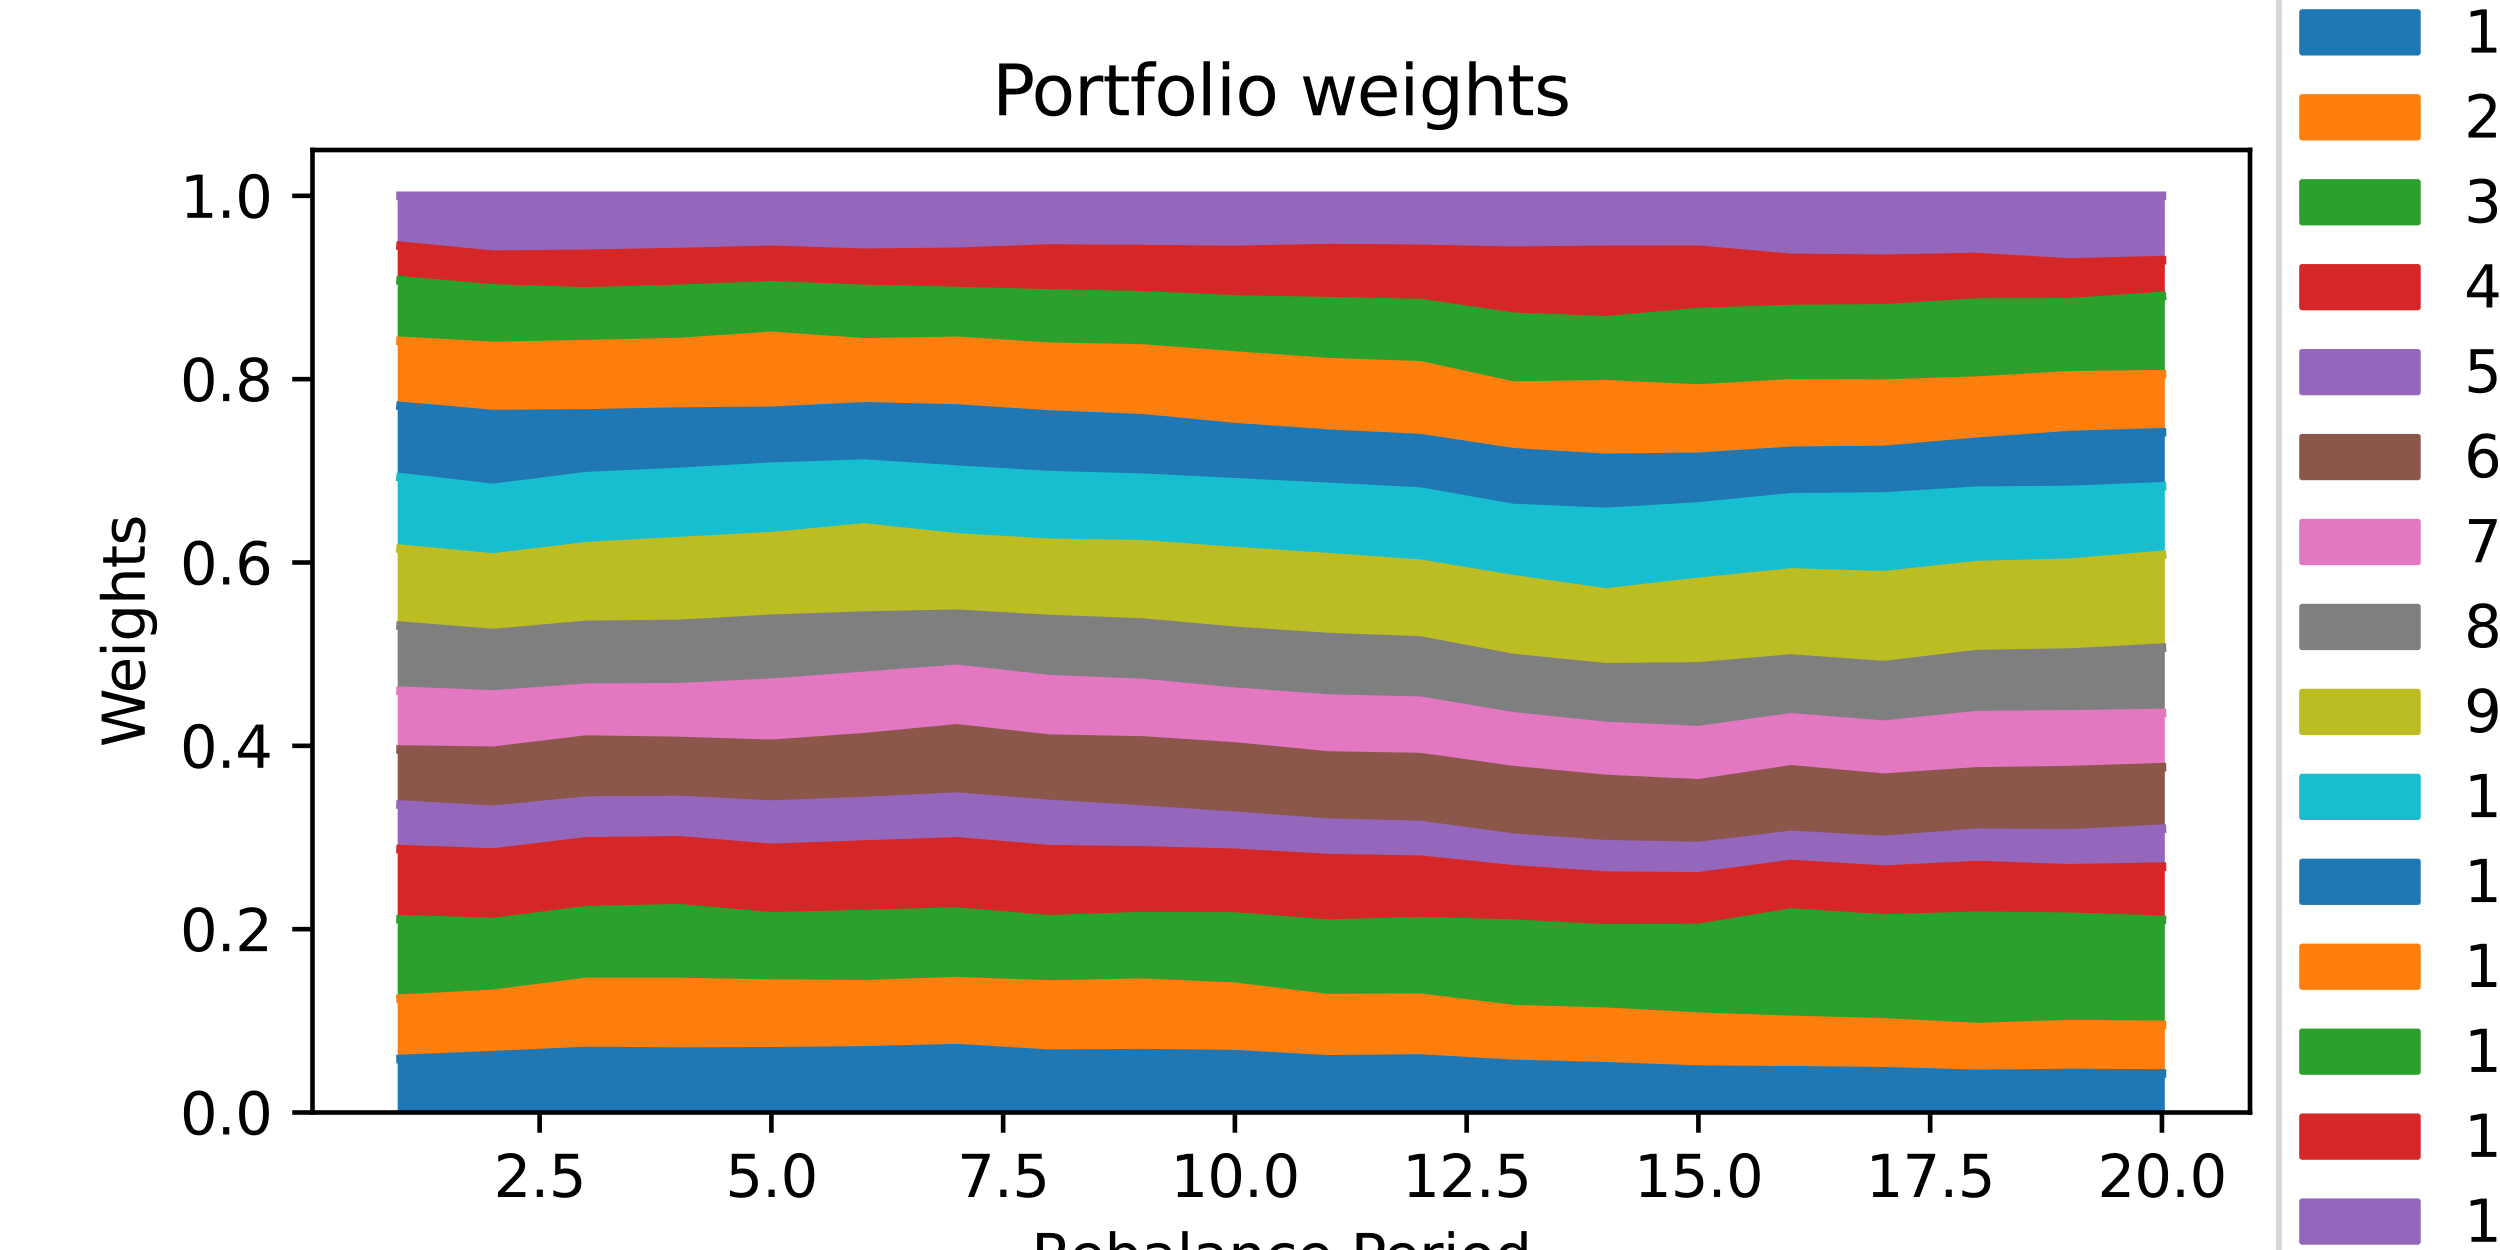 <?xml version="1.0" encoding="utf-8" standalone="no"?>
<!DOCTYPE svg PUBLIC "-//W3C//DTD SVG 1.1//EN"
  "http://www.w3.org/Graphics/SVG/1.1/DTD/svg11.dtd">
<svg xmlns:xlink="http://www.w3.org/1999/xlink" width="432pt" height="216pt" viewBox="0 0 432 216" xmlns="http://www.w3.org/2000/svg" version="1.1">
 <defs>
  <style type="text/css">*{stroke-linejoin: round; stroke-linecap: butt}</style>
 </defs>
 <g id="figure_1">
  <g id="patch_1">
   <path d="M 0 216 
L 432 216 
L 432 0 
L 0 0 
z
" style="fill: #ffffff"/>
  </g>
  <g id="axes_1">
   <g id="patch_2">
    <path d="M 54 192.24 
L 388.8 192.24 
L 388.8 25.92 
L 54 25.92 
z
" style="fill: #ffffff"/>
   </g>
   <g id="PolyCollection_1">
    <defs>
     <path id="m4ce7980e9a" d="M 69.218 -33.007 
L 69.218 -23.76 
L 85.237 -23.76 
L 101.256 -23.76 
L 117.276 -23.76 
L 133.295 -23.76 
L 149.314 -23.76 
L 165.333 -23.76 
L 181.352 -23.76 
L 197.371 -23.76 
L 213.39 -23.76 
L 229.41 -23.76 
L 245.429 -23.76 
L 261.448 -23.76 
L 277.467 -23.76 
L 293.486 -23.76 
L 309.505 -23.76 
L 325.524 -23.76 
L 341.544 -23.76 
L 357.563 -23.76 
L 373.582 -23.76 
L 373.582 -30.505 
L 373.582 -30.505 
L 357.563 -30.578 
L 341.544 -30.424 
L 325.524 -30.882 
L 309.505 -31.049 
L 293.486 -31.149 
L 277.467 -31.744 
L 261.448 -32.152 
L 245.429 -33.089 
L 229.41 -32.942 
L 213.39 -33.836 
L 197.371 -34.011 
L 181.352 -33.91 
L 165.333 -34.875 
L 149.314 -34.487 
L 133.295 -34.327 
L 117.276 -34.278 
L 101.256 -34.374 
L 85.237 -33.666 
L 69.218 -33.007 
z
" style="stroke: #1f77b4"/>
    </defs>
    <g clip-path="url(#p87e7a96661)">
     <use xlink:href="#m4ce7980e9a" x="0" y="216" style="fill: #1f77b4; stroke: #1f77b4"/>
    </g>
   </g>
   <g id="PolyCollection_2">
    <defs>
     <path id="mc4cffecd38" d="M 69.218 -43.414 
L 69.218 -33.007 
L 85.237 -33.666 
L 101.256 -34.374 
L 117.276 -34.278 
L 133.295 -34.327 
L 149.314 -34.487 
L 165.333 -34.875 
L 181.352 -33.91 
L 197.371 -34.011 
L 213.39 -33.836 
L 229.41 -32.942 
L 245.429 -33.089 
L 261.448 -32.152 
L 277.467 -31.744 
L 293.486 -31.149 
L 309.505 -31.049 
L 325.524 -30.882 
L 341.544 -30.424 
L 357.563 -30.578 
L 373.582 -30.505 
L 373.582 -38.886 
L 373.582 -38.886 
L 357.563 -39.013 
L 341.544 -38.499 
L 325.524 -39.319 
L 309.505 -39.751 
L 293.486 -40.294 
L 277.467 -41.162 
L 261.448 -41.613 
L 245.429 -43.576 
L 229.41 -43.511 
L 213.39 -45.475 
L 197.371 -46.171 
L 181.352 -45.862 
L 165.333 -46.449 
L 149.314 -45.906 
L 133.295 -46.025 
L 117.276 -46.307 
L 101.256 -46.313 
L 85.237 -44.245 
L 69.218 -43.414 
z
" style="stroke: #ff7f0e"/>
    </defs>
    <g clip-path="url(#p87e7a96661)">
     <use xlink:href="#mc4cffecd38" x="0" y="216" style="fill: #ff7f0e; stroke: #ff7f0e"/>
    </g>
   </g>
   <g id="PolyCollection_3">
    <defs>
     <path id="m8482f35e9f" d="M 69.218 -57.164 
L 69.218 -43.414 
L 85.237 -44.245 
L 101.256 -46.313 
L 117.276 -46.307 
L 133.295 -46.025 
L 149.314 -45.906 
L 165.333 -46.449 
L 181.352 -45.862 
L 197.371 -46.171 
L 213.39 -45.475 
L 229.41 -43.511 
L 245.429 -43.576 
L 261.448 -41.613 
L 277.467 -41.162 
L 293.486 -40.294 
L 309.505 -39.751 
L 325.524 -39.319 
L 341.544 -38.499 
L 357.563 -39.013 
L 373.582 -38.886 
L 373.582 -57.047 
L 373.582 -57.047 
L 357.563 -57.585 
L 341.544 -57.755 
L 325.524 -57.274 
L 309.505 -58.3 
L 293.486 -55.641 
L 277.467 -55.541 
L 261.448 -56.393 
L 245.429 -56.808 
L 229.41 -56.374 
L 213.39 -57.625 
L 197.371 -57.7 
L 181.352 -57.129 
L 165.333 -58.474 
L 149.314 -58.025 
L 133.295 -57.651 
L 117.276 -59.055 
L 101.256 -58.705 
L 85.237 -56.643 
L 69.218 -57.164 
z
" style="stroke: #2ca02c"/>
    </defs>
    <g clip-path="url(#p87e7a96661)">
     <use xlink:href="#m8482f35e9f" x="0" y="216" style="fill: #2ca02c; stroke: #2ca02c"/>
    </g>
   </g>
   <g id="PolyCollection_4">
    <defs>
     <path id="m6f62b892a2" d="M 69.218 -69.265 
L 69.218 -57.164 
L 85.237 -56.643 
L 101.256 -58.705 
L 117.276 -59.055 
L 133.295 -57.651 
L 149.314 -58.025 
L 165.333 -58.474 
L 181.352 -57.129 
L 197.371 -57.7 
L 213.39 -57.625 
L 229.41 -56.374 
L 245.429 -56.808 
L 261.448 -56.393 
L 277.467 -55.541 
L 293.486 -55.641 
L 309.505 -58.3 
L 325.524 -57.274 
L 341.544 -57.755 
L 357.563 -57.585 
L 373.582 -57.047 
L 373.582 -66.236 
L 373.582 -66.236 
L 357.563 -65.959 
L 341.544 -66.508 
L 325.524 -65.714 
L 309.505 -66.701 
L 293.486 -64.561 
L 277.467 -64.684 
L 261.448 -65.78 
L 245.429 -67.442 
L 229.41 -67.706 
L 213.39 -68.639 
L 197.371 -69.043 
L 181.352 -69.251 
L 165.333 -70.606 
L 149.314 -70.057 
L 133.295 -69.476 
L 117.276 -70.793 
L 101.256 -70.609 
L 85.237 -68.676 
L 69.218 -69.265 
z
" style="stroke: #d62728"/>
    </defs>
    <g clip-path="url(#p87e7a96661)">
     <use xlink:href="#m6f62b892a2" x="0" y="216" style="fill: #d62728; stroke: #d62728"/>
    </g>
   </g>
   <g id="PolyCollection_5">
    <defs>
     <path id="md12bbf853e" d="M 69.218 -76.964 
L 69.218 -69.265 
L 85.237 -68.676 
L 101.256 -70.609 
L 117.276 -70.793 
L 133.295 -69.476 
L 149.314 -70.057 
L 165.333 -70.606 
L 181.352 -69.251 
L 197.371 -69.043 
L 213.39 -68.639 
L 229.41 -67.706 
L 245.429 -67.442 
L 261.448 -65.78 
L 277.467 -64.684 
L 293.486 -64.561 
L 309.505 -66.701 
L 325.524 -65.714 
L 341.544 -66.508 
L 357.563 -65.959 
L 373.582 -66.236 
L 373.582 -72.779 
L 373.582 -72.779 
L 357.563 -71.977 
L 341.544 -72.099 
L 325.524 -70.837 
L 309.505 -71.722 
L 293.486 -69.79 
L 277.467 -70.108 
L 261.448 -71.243 
L 245.429 -73.43 
L 229.41 -73.846 
L 213.39 -75.017 
L 197.371 -76.097 
L 181.352 -77.056 
L 165.333 -78.329 
L 149.314 -77.572 
L 133.295 -76.955 
L 117.276 -77.765 
L 101.256 -77.635 
L 85.237 -76.06 
L 69.218 -76.964 
z
" style="stroke: #9467bd"/>
    </defs>
    <g clip-path="url(#p87e7a96661)">
     <use xlink:href="#md12bbf853e" x="0" y="216" style="fill: #9467bd; stroke: #9467bd"/>
    </g>
   </g>
   <g id="PolyCollection_6">
    <defs>
     <path id="m917ae13d29" d="M 69.218 -86.484 
L 69.218 -76.964 
L 85.237 -76.06 
L 101.256 -77.635 
L 117.276 -77.765 
L 133.295 -76.955 
L 149.314 -77.572 
L 165.333 -78.329 
L 181.352 -77.056 
L 197.371 -76.097 
L 213.39 -75.017 
L 229.41 -73.846 
L 245.429 -73.43 
L 261.448 -71.243 
L 277.467 -70.108 
L 293.486 -69.79 
L 309.505 -71.722 
L 325.524 -70.837 
L 341.544 -72.099 
L 357.563 -71.977 
L 373.582 -72.779 
L 373.582 -83.424 
L 373.582 -83.424 
L 357.563 -82.914 
L 341.544 -82.692 
L 325.524 -81.602 
L 309.505 -83.053 
L 293.486 -80.623 
L 277.467 -81.392 
L 261.448 -82.918 
L 245.429 -85.161 
L 229.41 -85.449 
L 213.39 -86.999 
L 197.371 -88.049 
L 181.352 -88.348 
L 165.333 -90.133 
L 149.314 -88.601 
L 133.295 -87.451 
L 117.276 -87.953 
L 101.256 -88.195 
L 85.237 -86.261 
L 69.218 -86.484 
z
" style="stroke: #8c564b"/>
    </defs>
    <g clip-path="url(#p87e7a96661)">
     <use xlink:href="#m917ae13d29" x="0" y="216" style="fill: #8c564b; stroke: #8c564b"/>
    </g>
   </g>
   <g id="PolyCollection_7">
    <defs>
     <path id="m309a9c88f0" d="M 69.218 -96.628 
L 69.218 -86.484 
L 85.237 -86.261 
L 101.256 -88.195 
L 117.276 -87.953 
L 133.295 -87.451 
L 149.314 -88.601 
L 165.333 -90.133 
L 181.352 -88.348 
L 197.371 -88.049 
L 213.39 -86.999 
L 229.41 -85.449 
L 245.429 -85.161 
L 261.448 -82.918 
L 277.467 -81.392 
L 293.486 -80.623 
L 309.505 -83.053 
L 325.524 -81.602 
L 341.544 -82.692 
L 357.563 -82.914 
L 373.582 -83.424 
L 373.582 -92.784 
L 373.582 -92.784 
L 357.563 -92.557 
L 341.544 -92.413 
L 325.524 -90.766 
L 309.505 -92.041 
L 293.486 -89.817 
L 277.467 -90.542 
L 261.448 -92.214 
L 245.429 -94.903 
L 229.41 -95.285 
L 213.39 -96.46 
L 197.371 -97.981 
L 181.352 -98.632 
L 165.333 -100.41 
L 149.314 -99.201 
L 133.295 -98.022 
L 117.276 -97.228 
L 101.256 -97.157 
L 85.237 -95.986 
L 69.218 -96.628 
z
" style="stroke: #e377c2"/>
    </defs>
    <g clip-path="url(#p87e7a96661)">
     <use xlink:href="#m309a9c88f0" x="0" y="216" style="fill: #e377c2; stroke: #e377c2"/>
    </g>
   </g>
   <g id="PolyCollection_8">
    <defs>
     <path id="mefc0634967" d="M 69.218 -107.878 
L 69.218 -96.628 
L 85.237 -95.986 
L 101.256 -97.157 
L 117.276 -97.228 
L 133.295 -98.022 
L 149.314 -99.201 
L 165.333 -100.41 
L 181.352 -98.632 
L 197.371 -97.981 
L 213.39 -96.46 
L 229.41 -95.285 
L 245.429 -94.903 
L 261.448 -92.214 
L 277.467 -90.542 
L 293.486 -89.817 
L 309.505 -92.041 
L 325.524 -90.766 
L 341.544 -92.413 
L 357.563 -92.557 
L 373.582 -92.784 
L 373.582 -104.071 
L 373.582 -104.071 
L 357.563 -103.233 
L 341.544 -102.959 
L 325.524 -101.058 
L 309.505 -102.194 
L 293.486 -100.84 
L 277.467 -100.682 
L 261.448 -102.284 
L 245.429 -105.318 
L 229.41 -105.912 
L 213.39 -106.983 
L 197.371 -108.417 
L 181.352 -109.019 
L 165.333 -109.94 
L 149.314 -109.62 
L 133.295 -109.065 
L 117.276 -108.181 
L 101.256 -108.008 
L 85.237 -106.599 
L 69.218 -107.878 
z
" style="stroke: #7f7f7f"/>
    </defs>
    <g clip-path="url(#p87e7a96661)">
     <use xlink:href="#mefc0634967" x="0" y="216" style="fill: #7f7f7f; stroke: #7f7f7f"/>
    </g>
   </g>
   <g id="PolyCollection_9">
    <defs>
     <path id="m2f88111faf" d="M 69.218 -121.179 
L 69.218 -107.878 
L 85.237 -106.599 
L 101.256 -108.008 
L 117.276 -108.181 
L 133.295 -109.065 
L 149.314 -109.62 
L 165.333 -109.94 
L 181.352 -109.019 
L 197.371 -108.417 
L 213.39 -106.983 
L 229.41 -105.912 
L 245.429 -105.318 
L 261.448 -102.284 
L 277.467 -100.682 
L 293.486 -100.84 
L 309.505 -102.194 
L 325.524 -101.058 
L 341.544 -102.959 
L 357.563 -103.233 
L 373.582 -104.071 
L 373.582 -120.124 
L 373.582 -120.124 
L 357.563 -118.749 
L 341.544 -118.339 
L 325.524 -116.583 
L 309.505 -117.071 
L 293.486 -115.442 
L 277.467 -113.608 
L 261.448 -115.912 
L 245.429 -118.581 
L 229.41 -119.722 
L 213.39 -120.774 
L 197.371 -121.939 
L 181.352 -122.202 
L 165.333 -123.122 
L 149.314 -124.858 
L 133.295 -123.337 
L 117.276 -122.487 
L 101.256 -121.597 
L 85.237 -119.653 
L 69.218 -121.179 
z
" style="stroke: #bcbd22"/>
    </defs>
    <g clip-path="url(#p87e7a96661)">
     <use xlink:href="#m2f88111faf" x="0" y="216" style="fill: #bcbd22; stroke: #bcbd22"/>
    </g>
   </g>
   <g id="PolyCollection_10">
    <defs>
     <path id="m1d2dc53a39" d="M 69.218 -133.528 
L 69.218 -121.179 
L 85.237 -119.653 
L 101.256 -121.597 
L 117.276 -122.487 
L 133.295 -123.337 
L 149.314 -124.858 
L 165.333 -123.122 
L 181.352 -122.202 
L 197.371 -121.939 
L 213.39 -120.774 
L 229.41 -119.722 
L 245.429 -118.581 
L 261.448 -115.912 
L 277.467 -113.608 
L 293.486 -115.442 
L 309.505 -117.071 
L 325.524 -116.583 
L 341.544 -118.339 
L 357.563 -118.749 
L 373.582 -120.124 
L 373.582 -131.958 
L 373.582 -131.958 
L 357.563 -131.324 
L 341.544 -131.193 
L 325.524 -130.186 
L 309.505 -130.062 
L 293.486 -128.481 
L 277.467 -127.531 
L 261.448 -128.211 
L 245.429 -131.042 
L 229.41 -131.86 
L 213.39 -132.649 
L 197.371 -133.445 
L 181.352 -133.888 
L 165.333 -134.836 
L 149.314 -135.88 
L 133.295 -135.346 
L 117.276 -134.44 
L 101.256 -133.707 
L 85.237 -131.672 
L 69.218 -133.528 
z
" style="stroke: #17becf"/>
    </defs>
    <g clip-path="url(#p87e7a96661)">
     <use xlink:href="#m1d2dc53a39" x="0" y="216" style="fill: #17becf; stroke: #17becf"/>
    </g>
   </g>
   <g id="PolyCollection_11">
    <defs>
     <path id="ma010a1dc8c" d="M 69.218 -145.859 
L 69.218 -133.528 
L 85.237 -131.672 
L 101.256 -133.707 
L 117.276 -134.44 
L 133.295 -135.346 
L 149.314 -135.88 
L 165.333 -134.836 
L 181.352 -133.888 
L 197.371 -133.445 
L 213.39 -132.649 
L 229.41 -131.86 
L 245.429 -131.042 
L 261.448 -128.211 
L 277.467 -127.531 
L 293.486 -128.481 
L 309.505 -130.062 
L 325.524 -130.186 
L 341.544 -131.193 
L 357.563 -131.324 
L 373.582 -131.958 
L 373.582 -141.303 
L 373.582 -141.303 
L 357.563 -140.812 
L 341.544 -139.655 
L 325.524 -138.238 
L 309.505 -138.102 
L 293.486 -137.062 
L 277.467 -136.867 
L 261.448 -137.841 
L 245.429 -140.287 
L 229.41 -141.062 
L 213.39 -142.181 
L 197.371 -143.725 
L 181.352 -144.367 
L 165.333 -145.407 
L 149.314 -145.777 
L 133.295 -145 
L 117.276 -144.873 
L 101.256 -144.556 
L 85.237 -144.439 
L 69.218 -145.859 
z
" style="stroke: #1f77b4"/>
    </defs>
    <g clip-path="url(#p87e7a96661)">
     <use xlink:href="#ma010a1dc8c" x="0" y="216" style="fill: #1f77b4; stroke: #1f77b4"/>
    </g>
   </g>
   <g id="PolyCollection_12">
    <defs>
     <path id="m36ef62387b" d="M 69.218 -157.095 
L 69.218 -145.859 
L 85.237 -144.439 
L 101.256 -144.556 
L 117.276 -144.873 
L 133.295 -145 
L 149.314 -145.777 
L 165.333 -145.407 
L 181.352 -144.367 
L 197.371 -143.725 
L 213.39 -142.181 
L 229.41 -141.062 
L 245.429 -140.287 
L 261.448 -137.841 
L 277.467 -136.867 
L 293.486 -137.062 
L 309.505 -138.102 
L 325.524 -138.238 
L 341.544 -139.655 
L 357.563 -140.812 
L 373.582 -141.303 
L 373.582 -151.339 
L 373.582 -151.339 
L 357.563 -151.14 
L 341.544 -150.21 
L 325.524 -149.699 
L 309.505 -149.74 
L 293.486 -148.853 
L 277.467 -149.578 
L 261.448 -149.345 
L 245.429 -152.86 
L 229.41 -153.41 
L 213.39 -154.559 
L 197.371 -155.772 
L 181.352 -156.068 
L 165.333 -157.09 
L 149.314 -156.828 
L 133.295 -157.949 
L 117.276 -156.882 
L 101.256 -156.512 
L 85.237 -156.206 
L 69.218 -157.095 
z
" style="stroke: #ff7f0e"/>
    </defs>
    <g clip-path="url(#p87e7a96661)">
     <use xlink:href="#m36ef62387b" x="0" y="216" style="fill: #ff7f0e; stroke: #ff7f0e"/>
    </g>
   </g>
   <g id="PolyCollection_13">
    <defs>
     <path id="me792113e26" d="M 69.218 -167.546 
L 69.218 -157.095 
L 85.237 -156.206 
L 101.256 -156.512 
L 117.276 -156.882 
L 133.295 -157.949 
L 149.314 -156.828 
L 165.333 -157.09 
L 181.352 -156.068 
L 197.371 -155.772 
L 213.39 -154.559 
L 229.41 -153.41 
L 245.429 -152.86 
L 261.448 -149.345 
L 277.467 -149.578 
L 293.486 -148.853 
L 309.505 -149.74 
L 325.524 -149.699 
L 341.544 -150.21 
L 357.563 -151.14 
L 373.582 -151.339 
L 373.582 -164.848 
L 373.582 -164.848 
L 357.563 -163.745 
L 341.544 -163.706 
L 325.524 -162.701 
L 309.505 -162.596 
L 293.486 -162.063 
L 277.467 -160.636 
L 261.448 -161.263 
L 245.429 -163.622 
L 229.41 -163.949 
L 213.39 -164.237 
L 197.371 -164.965 
L 181.352 -165.277 
L 165.333 -165.706 
L 149.314 -166.065 
L 133.295 -166.689 
L 117.276 -166.07 
L 101.256 -165.631 
L 85.237 -166.152 
L 69.218 -167.546 
z
" style="stroke: #2ca02c"/>
    </defs>
    <g clip-path="url(#p87e7a96661)">
     <use xlink:href="#me792113e26" x="0" y="216" style="fill: #2ca02c; stroke: #2ca02c"/>
    </g>
   </g>
   <g id="PolyCollection_14">
    <defs>
     <path id="mf07e79a892" d="M 69.218 -173.523 
L 69.218 -167.546 
L 85.237 -166.152 
L 101.256 -165.631 
L 117.276 -166.07 
L 133.295 -166.689 
L 149.314 -166.065 
L 165.333 -165.706 
L 181.352 -165.277 
L 197.371 -164.965 
L 213.39 -164.237 
L 229.41 -163.949 
L 245.429 -163.622 
L 261.448 -161.263 
L 277.467 -160.636 
L 293.486 -162.063 
L 309.505 -162.596 
L 325.524 -162.701 
L 341.544 -163.706 
L 357.563 -163.745 
L 373.582 -164.848 
L 373.582 -171.037 
L 373.582 -171.037 
L 357.563 -170.639 
L 341.544 -171.586 
L 325.524 -171.278 
L 309.505 -171.435 
L 293.486 -172.844 
L 277.467 -172.828 
L 261.448 -172.664 
L 245.429 -172.998 
L 229.41 -173.127 
L 213.39 -172.801 
L 197.371 -172.946 
L 181.352 -173.052 
L 165.333 -172.485 
L 149.314 -172.316 
L 133.295 -172.834 
L 117.276 -172.437 
L 101.256 -172.138 
L 85.237 -171.981 
L 69.218 -173.523 
z
" style="stroke: #d62728"/>
    </defs>
    <g clip-path="url(#p87e7a96661)">
     <use xlink:href="#mf07e79a892" x="0" y="216" style="fill: #d62728; stroke: #d62728"/>
    </g>
   </g>
   <g id="PolyCollection_15">
    <defs>
     <path id="md469d28154" d="M 69.218 -182.16 
L 69.218 -173.523 
L 85.237 -171.981 
L 101.256 -172.138 
L 117.276 -172.437 
L 133.295 -172.834 
L 149.314 -172.316 
L 165.333 -172.485 
L 181.352 -173.052 
L 197.371 -172.946 
L 213.39 -172.801 
L 229.41 -173.127 
L 245.429 -172.998 
L 261.448 -172.664 
L 277.467 -172.828 
L 293.486 -172.844 
L 309.505 -171.435 
L 325.524 -171.278 
L 341.544 -171.586 
L 357.563 -170.639 
L 373.582 -171.037 
L 373.582 -182.16 
L 373.582 -182.16 
L 357.563 -182.16 
L 341.544 -182.16 
L 325.524 -182.16 
L 309.505 -182.16 
L 293.486 -182.16 
L 277.467 -182.16 
L 261.448 -182.16 
L 245.429 -182.16 
L 229.41 -182.16 
L 213.39 -182.16 
L 197.371 -182.16 
L 181.352 -182.16 
L 165.333 -182.16 
L 149.314 -182.16 
L 133.295 -182.16 
L 117.276 -182.16 
L 101.256 -182.16 
L 85.237 -182.16 
L 69.218 -182.16 
z
" style="stroke: #9467bd"/>
    </defs>
    <g clip-path="url(#p87e7a96661)">
     <use xlink:href="#md469d28154" x="0" y="216" style="fill: #9467bd; stroke: #9467bd"/>
    </g>
   </g>
   <g id="matplotlib.axis_1">
    <g id="xtick_1">
     <g id="line2d_1">
      <defs>
       <path id="m77bbbcb613" d="M 0 0 
L 0 3.5 
" style="stroke: #000000; stroke-width: 0.8"/>
      </defs>
      <g>
       <use xlink:href="#m77bbbcb613" x="93.247" y="192.24" style="stroke: #000000; stroke-width: 0.8"/>
      </g>
     </g>
     <g id="text_1">
      <!-- 2.5 -->
      <g transform="translate(85.295 206.838)scale(0.1 -0.1)">
       <defs>
        <path id="DejaVuSans-32" d="M 1228 531 
L 3431 531 
L 3431 0 
L 469 0 
L 469 531 
Q 828 903 1448 1529 
Q 2069 2156 2228 2338 
Q 2531 2678 2651 2914 
Q 2772 3150 2772 3378 
Q 2772 3750 2511 3984 
Q 2250 4219 1831 4219 
Q 1534 4219 1204 4116 
Q 875 4013 500 3803 
L 500 4441 
Q 881 4594 1212 4672 
Q 1544 4750 1819 4750 
Q 2544 4750 2975 4387 
Q 3406 4025 3406 3419 
Q 3406 3131 3298 2873 
Q 3191 2616 2906 2266 
Q 2828 2175 2409 1742 
Q 1991 1309 1228 531 
z
" transform="scale(0.016)"/>
        <path id="DejaVuSans-2e" d="M 684 794 
L 1344 794 
L 1344 0 
L 684 0 
L 684 794 
z
" transform="scale(0.016)"/>
        <path id="DejaVuSans-35" d="M 691 4666 
L 3169 4666 
L 3169 4134 
L 1269 4134 
L 1269 2991 
Q 1406 3038 1543 3061 
Q 1681 3084 1819 3084 
Q 2600 3084 3056 2656 
Q 3513 2228 3513 1497 
Q 3513 744 3044 326 
Q 2575 -91 1722 -91 
Q 1428 -91 1123 -41 
Q 819 9 494 109 
L 494 744 
Q 775 591 1075 516 
Q 1375 441 1709 441 
Q 2250 441 2565 725 
Q 2881 1009 2881 1497 
Q 2881 1984 2565 2268 
Q 2250 2553 1709 2553 
Q 1456 2553 1204 2497 
Q 953 2441 691 2322 
L 691 4666 
z
" transform="scale(0.016)"/>
       </defs>
       <use xlink:href="#DejaVuSans-32"/>
       <use xlink:href="#DejaVuSans-2e" x="63.623"/>
       <use xlink:href="#DejaVuSans-35" x="95.41"/>
      </g>
     </g>
    </g>
    <g id="xtick_2">
     <g id="line2d_2">
      <g>
       <use xlink:href="#m77bbbcb613" x="133.295" y="192.24" style="stroke: #000000; stroke-width: 0.8"/>
      </g>
     </g>
     <g id="text_2">
      <!-- 5.0 -->
      <g transform="translate(125.343 206.838)scale(0.1 -0.1)">
       <defs>
        <path id="DejaVuSans-30" d="M 2034 4250 
Q 1547 4250 1301 3770 
Q 1056 3291 1056 2328 
Q 1056 1369 1301 889 
Q 1547 409 2034 409 
Q 2525 409 2770 889 
Q 3016 1369 3016 2328 
Q 3016 3291 2770 3770 
Q 2525 4250 2034 4250 
z
M 2034 4750 
Q 2819 4750 3233 4129 
Q 3647 3509 3647 2328 
Q 3647 1150 3233 529 
Q 2819 -91 2034 -91 
Q 1250 -91 836 529 
Q 422 1150 422 2328 
Q 422 3509 836 4129 
Q 1250 4750 2034 4750 
z
" transform="scale(0.016)"/>
       </defs>
       <use xlink:href="#DejaVuSans-35"/>
       <use xlink:href="#DejaVuSans-2e" x="63.623"/>
       <use xlink:href="#DejaVuSans-30" x="95.41"/>
      </g>
     </g>
    </g>
    <g id="xtick_3">
     <g id="line2d_3">
      <g>
       <use xlink:href="#m77bbbcb613" x="173.343" y="192.24" style="stroke: #000000; stroke-width: 0.8"/>
      </g>
     </g>
     <g id="text_3">
      <!-- 7.5 -->
      <g transform="translate(165.391 206.838)scale(0.1 -0.1)">
       <defs>
        <path id="DejaVuSans-37" d="M 525 4666 
L 3525 4666 
L 3525 4397 
L 1831 0 
L 1172 0 
L 2766 4134 
L 525 4134 
L 525 4666 
z
" transform="scale(0.016)"/>
       </defs>
       <use xlink:href="#DejaVuSans-37"/>
       <use xlink:href="#DejaVuSans-2e" x="63.623"/>
       <use xlink:href="#DejaVuSans-35" x="95.41"/>
      </g>
     </g>
    </g>
    <g id="xtick_4">
     <g id="line2d_4">
      <g>
       <use xlink:href="#m77bbbcb613" x="213.39" y="192.24" style="stroke: #000000; stroke-width: 0.8"/>
      </g>
     </g>
     <g id="text_4">
      <!-- 10.0 -->
      <g transform="translate(202.258 206.838)scale(0.1 -0.1)">
       <defs>
        <path id="DejaVuSans-31" d="M 794 531 
L 1825 531 
L 1825 4091 
L 703 3866 
L 703 4441 
L 1819 4666 
L 2450 4666 
L 2450 531 
L 3481 531 
L 3481 0 
L 794 0 
L 794 531 
z
" transform="scale(0.016)"/>
       </defs>
       <use xlink:href="#DejaVuSans-31"/>
       <use xlink:href="#DejaVuSans-30" x="63.623"/>
       <use xlink:href="#DejaVuSans-2e" x="127.246"/>
       <use xlink:href="#DejaVuSans-30" x="159.033"/>
      </g>
     </g>
    </g>
    <g id="xtick_5">
     <g id="line2d_5">
      <g>
       <use xlink:href="#m77bbbcb613" x="253.438" y="192.24" style="stroke: #000000; stroke-width: 0.8"/>
      </g>
     </g>
     <g id="text_5">
      <!-- 12.5 -->
      <g transform="translate(242.305 206.838)scale(0.1 -0.1)">
       <use xlink:href="#DejaVuSans-31"/>
       <use xlink:href="#DejaVuSans-32" x="63.623"/>
       <use xlink:href="#DejaVuSans-2e" x="127.246"/>
       <use xlink:href="#DejaVuSans-35" x="159.033"/>
      </g>
     </g>
    </g>
    <g id="xtick_6">
     <g id="line2d_6">
      <g>
       <use xlink:href="#m77bbbcb613" x="293.486" y="192.24" style="stroke: #000000; stroke-width: 0.8"/>
      </g>
     </g>
     <g id="text_6">
      <!-- 15.0 -->
      <g transform="translate(282.353 206.838)scale(0.1 -0.1)">
       <use xlink:href="#DejaVuSans-31"/>
       <use xlink:href="#DejaVuSans-35" x="63.623"/>
       <use xlink:href="#DejaVuSans-2e" x="127.246"/>
       <use xlink:href="#DejaVuSans-30" x="159.033"/>
      </g>
     </g>
    </g>
    <g id="xtick_7">
     <g id="line2d_7">
      <g>
       <use xlink:href="#m77bbbcb613" x="333.534" y="192.24" style="stroke: #000000; stroke-width: 0.8"/>
      </g>
     </g>
     <g id="text_7">
      <!-- 17.5 -->
      <g transform="translate(322.401 206.838)scale(0.1 -0.1)">
       <use xlink:href="#DejaVuSans-31"/>
       <use xlink:href="#DejaVuSans-37" x="63.623"/>
       <use xlink:href="#DejaVuSans-2e" x="127.246"/>
       <use xlink:href="#DejaVuSans-35" x="159.033"/>
      </g>
     </g>
    </g>
    <g id="xtick_8">
     <g id="line2d_8">
      <g>
       <use xlink:href="#m77bbbcb613" x="373.582" y="192.24" style="stroke: #000000; stroke-width: 0.8"/>
      </g>
     </g>
     <g id="text_8">
      <!-- 20.0 -->
      <g transform="translate(362.449 206.838)scale(0.1 -0.1)">
       <use xlink:href="#DejaVuSans-32"/>
       <use xlink:href="#DejaVuSans-30" x="63.623"/>
       <use xlink:href="#DejaVuSans-2e" x="127.246"/>
       <use xlink:href="#DejaVuSans-30" x="159.033"/>
      </g>
     </g>
    </g>
    <g id="text_9">
     <!-- Rebalance Period -->
     <g transform="translate(178.211 220.517)scale(0.1 -0.1)">
      <defs>
       <path id="DejaVuSans-52" d="M 2841 2188 
Q 3044 2119 3236 1894 
Q 3428 1669 3622 1275 
L 4263 0 
L 3584 0 
L 2988 1197 
Q 2756 1666 2539 1819 
Q 2322 1972 1947 1972 
L 1259 1972 
L 1259 0 
L 628 0 
L 628 4666 
L 2053 4666 
Q 2853 4666 3247 4331 
Q 3641 3997 3641 3322 
Q 3641 2881 3436 2590 
Q 3231 2300 2841 2188 
z
M 1259 4147 
L 1259 2491 
L 2053 2491 
Q 2509 2491 2742 2702 
Q 2975 2913 2975 3322 
Q 2975 3731 2742 3939 
Q 2509 4147 2053 4147 
L 1259 4147 
z
" transform="scale(0.016)"/>
       <path id="DejaVuSans-65" d="M 3597 1894 
L 3597 1613 
L 953 1613 
Q 991 1019 1311 708 
Q 1631 397 2203 397 
Q 2534 397 2845 478 
Q 3156 559 3463 722 
L 3463 178 
Q 3153 47 2828 -22 
Q 2503 -91 2169 -91 
Q 1331 -91 842 396 
Q 353 884 353 1716 
Q 353 2575 817 3079 
Q 1281 3584 2069 3584 
Q 2775 3584 3186 3129 
Q 3597 2675 3597 1894 
z
M 3022 2063 
Q 3016 2534 2758 2815 
Q 2500 3097 2075 3097 
Q 1594 3097 1305 2825 
Q 1016 2553 972 2059 
L 3022 2063 
z
" transform="scale(0.016)"/>
       <path id="DejaVuSans-62" d="M 3116 1747 
Q 3116 2381 2855 2742 
Q 2594 3103 2138 3103 
Q 1681 3103 1420 2742 
Q 1159 2381 1159 1747 
Q 1159 1113 1420 752 
Q 1681 391 2138 391 
Q 2594 391 2855 752 
Q 3116 1113 3116 1747 
z
M 1159 2969 
Q 1341 3281 1617 3432 
Q 1894 3584 2278 3584 
Q 2916 3584 3314 3078 
Q 3713 2572 3713 1747 
Q 3713 922 3314 415 
Q 2916 -91 2278 -91 
Q 1894 -91 1617 61 
Q 1341 213 1159 525 
L 1159 0 
L 581 0 
L 581 4863 
L 1159 4863 
L 1159 2969 
z
" transform="scale(0.016)"/>
       <path id="DejaVuSans-61" d="M 2194 1759 
Q 1497 1759 1228 1600 
Q 959 1441 959 1056 
Q 959 750 1161 570 
Q 1363 391 1709 391 
Q 2188 391 2477 730 
Q 2766 1069 2766 1631 
L 2766 1759 
L 2194 1759 
z
M 3341 1997 
L 3341 0 
L 2766 0 
L 2766 531 
Q 2569 213 2275 61 
Q 1981 -91 1556 -91 
Q 1019 -91 701 211 
Q 384 513 384 1019 
Q 384 1609 779 1909 
Q 1175 2209 1959 2209 
L 2766 2209 
L 2766 2266 
Q 2766 2663 2505 2880 
Q 2244 3097 1772 3097 
Q 1472 3097 1187 3025 
Q 903 2953 641 2809 
L 641 3341 
Q 956 3463 1253 3523 
Q 1550 3584 1831 3584 
Q 2591 3584 2966 3190 
Q 3341 2797 3341 1997 
z
" transform="scale(0.016)"/>
       <path id="DejaVuSans-6c" d="M 603 4863 
L 1178 4863 
L 1178 0 
L 603 0 
L 603 4863 
z
" transform="scale(0.016)"/>
       <path id="DejaVuSans-6e" d="M 3513 2113 
L 3513 0 
L 2938 0 
L 2938 2094 
Q 2938 2591 2744 2837 
Q 2550 3084 2163 3084 
Q 1697 3084 1428 2787 
Q 1159 2491 1159 1978 
L 1159 0 
L 581 0 
L 581 3500 
L 1159 3500 
L 1159 2956 
Q 1366 3272 1645 3428 
Q 1925 3584 2291 3584 
Q 2894 3584 3203 3211 
Q 3513 2838 3513 2113 
z
" transform="scale(0.016)"/>
       <path id="DejaVuSans-63" d="M 3122 3366 
L 3122 2828 
Q 2878 2963 2633 3030 
Q 2388 3097 2138 3097 
Q 1578 3097 1268 2742 
Q 959 2388 959 1747 
Q 959 1106 1268 751 
Q 1578 397 2138 397 
Q 2388 397 2633 464 
Q 2878 531 3122 666 
L 3122 134 
Q 2881 22 2623 -34 
Q 2366 -91 2075 -91 
Q 1284 -91 818 406 
Q 353 903 353 1747 
Q 353 2603 823 3093 
Q 1294 3584 2113 3584 
Q 2378 3584 2631 3529 
Q 2884 3475 3122 3366 
z
" transform="scale(0.016)"/>
       <path id="DejaVuSans-20" transform="scale(0.016)"/>
       <path id="DejaVuSans-50" d="M 1259 4147 
L 1259 2394 
L 2053 2394 
Q 2494 2394 2734 2622 
Q 2975 2850 2975 3272 
Q 2975 3691 2734 3919 
Q 2494 4147 2053 4147 
L 1259 4147 
z
M 628 4666 
L 2053 4666 
Q 2838 4666 3239 4311 
Q 3641 3956 3641 3272 
Q 3641 2581 3239 2228 
Q 2838 1875 2053 1875 
L 1259 1875 
L 1259 0 
L 628 0 
L 628 4666 
z
" transform="scale(0.016)"/>
       <path id="DejaVuSans-72" d="M 2631 2963 
Q 2534 3019 2420 3045 
Q 2306 3072 2169 3072 
Q 1681 3072 1420 2755 
Q 1159 2438 1159 1844 
L 1159 0 
L 581 0 
L 581 3500 
L 1159 3500 
L 1159 2956 
Q 1341 3275 1631 3429 
Q 1922 3584 2338 3584 
Q 2397 3584 2469 3576 
Q 2541 3569 2628 3553 
L 2631 2963 
z
" transform="scale(0.016)"/>
       <path id="DejaVuSans-69" d="M 603 3500 
L 1178 3500 
L 1178 0 
L 603 0 
L 603 3500 
z
M 603 4863 
L 1178 4863 
L 1178 4134 
L 603 4134 
L 603 4863 
z
" transform="scale(0.016)"/>
       <path id="DejaVuSans-6f" d="M 1959 3097 
Q 1497 3097 1228 2736 
Q 959 2375 959 1747 
Q 959 1119 1226 758 
Q 1494 397 1959 397 
Q 2419 397 2687 759 
Q 2956 1122 2956 1747 
Q 2956 2369 2687 2733 
Q 2419 3097 1959 3097 
z
M 1959 3584 
Q 2709 3584 3137 3096 
Q 3566 2609 3566 1747 
Q 3566 888 3137 398 
Q 2709 -91 1959 -91 
Q 1206 -91 779 398 
Q 353 888 353 1747 
Q 353 2609 779 3096 
Q 1206 3584 1959 3584 
z
" transform="scale(0.016)"/>
       <path id="DejaVuSans-64" d="M 2906 2969 
L 2906 4863 
L 3481 4863 
L 3481 0 
L 2906 0 
L 2906 525 
Q 2725 213 2448 61 
Q 2172 -91 1784 -91 
Q 1150 -91 751 415 
Q 353 922 353 1747 
Q 353 2572 751 3078 
Q 1150 3584 1784 3584 
Q 2172 3584 2448 3432 
Q 2725 3281 2906 2969 
z
M 947 1747 
Q 947 1113 1208 752 
Q 1469 391 1925 391 
Q 2381 391 2643 752 
Q 2906 1113 2906 1747 
Q 2906 2381 2643 2742 
Q 2381 3103 1925 3103 
Q 1469 3103 1208 2742 
Q 947 2381 947 1747 
z
" transform="scale(0.016)"/>
      </defs>
      <use xlink:href="#DejaVuSans-52"/>
      <use xlink:href="#DejaVuSans-65" x="64.982"/>
      <use xlink:href="#DejaVuSans-62" x="126.506"/>
      <use xlink:href="#DejaVuSans-61" x="189.982"/>
      <use xlink:href="#DejaVuSans-6c" x="251.262"/>
      <use xlink:href="#DejaVuSans-61" x="279.045"/>
      <use xlink:href="#DejaVuSans-6e" x="340.324"/>
      <use xlink:href="#DejaVuSans-63" x="403.703"/>
      <use xlink:href="#DejaVuSans-65" x="458.684"/>
      <use xlink:href="#DejaVuSans-20" x="520.207"/>
      <use xlink:href="#DejaVuSans-50" x="551.994"/>
      <use xlink:href="#DejaVuSans-65" x="608.672"/>
      <use xlink:href="#DejaVuSans-72" x="670.195"/>
      <use xlink:href="#DejaVuSans-69" x="711.309"/>
      <use xlink:href="#DejaVuSans-6f" x="739.092"/>
      <use xlink:href="#DejaVuSans-64" x="800.273"/>
     </g>
    </g>
   </g>
   <g id="matplotlib.axis_2">
    <g id="ytick_1">
     <g id="line2d_9">
      <defs>
       <path id="m46acc80bcc" d="M 0 0 
L -3.5 0 
" style="stroke: #000000; stroke-width: 0.8"/>
      </defs>
      <g>
       <use xlink:href="#m46acc80bcc" x="54" y="192.24" style="stroke: #000000; stroke-width: 0.8"/>
      </g>
     </g>
     <g id="text_10">
      <!-- 0.0 -->
      <g transform="translate(31.097 196.039)scale(0.1 -0.1)">
       <use xlink:href="#DejaVuSans-30"/>
       <use xlink:href="#DejaVuSans-2e" x="63.623"/>
       <use xlink:href="#DejaVuSans-30" x="95.41"/>
      </g>
     </g>
    </g>
    <g id="ytick_2">
     <g id="line2d_10">
      <g>
       <use xlink:href="#m46acc80bcc" x="54" y="160.56" style="stroke: #000000; stroke-width: 0.8"/>
      </g>
     </g>
     <g id="text_11">
      <!-- 0.2 -->
      <g transform="translate(31.097 164.359)scale(0.1 -0.1)">
       <use xlink:href="#DejaVuSans-30"/>
       <use xlink:href="#DejaVuSans-2e" x="63.623"/>
       <use xlink:href="#DejaVuSans-32" x="95.41"/>
      </g>
     </g>
    </g>
    <g id="ytick_3">
     <g id="line2d_11">
      <g>
       <use xlink:href="#m46acc80bcc" x="54" y="128.88" style="stroke: #000000; stroke-width: 0.8"/>
      </g>
     </g>
     <g id="text_12">
      <!-- 0.4 -->
      <g transform="translate(31.097 132.679)scale(0.1 -0.1)">
       <defs>
        <path id="DejaVuSans-34" d="M 2419 4116 
L 825 1625 
L 2419 1625 
L 2419 4116 
z
M 2253 4666 
L 3047 4666 
L 3047 1625 
L 3713 1625 
L 3713 1100 
L 3047 1100 
L 3047 0 
L 2419 0 
L 2419 1100 
L 313 1100 
L 313 1709 
L 2253 4666 
z
" transform="scale(0.016)"/>
       </defs>
       <use xlink:href="#DejaVuSans-30"/>
       <use xlink:href="#DejaVuSans-2e" x="63.623"/>
       <use xlink:href="#DejaVuSans-34" x="95.41"/>
      </g>
     </g>
    </g>
    <g id="ytick_4">
     <g id="line2d_12">
      <g>
       <use xlink:href="#m46acc80bcc" x="54" y="97.2" style="stroke: #000000; stroke-width: 0.8"/>
      </g>
     </g>
     <g id="text_13">
      <!-- 0.6 -->
      <g transform="translate(31.097 100.999)scale(0.1 -0.1)">
       <defs>
        <path id="DejaVuSans-36" d="M 2113 2584 
Q 1688 2584 1439 2293 
Q 1191 2003 1191 1497 
Q 1191 994 1439 701 
Q 1688 409 2113 409 
Q 2538 409 2786 701 
Q 3034 994 3034 1497 
Q 3034 2003 2786 2293 
Q 2538 2584 2113 2584 
z
M 3366 4563 
L 3366 3988 
Q 3128 4100 2886 4159 
Q 2644 4219 2406 4219 
Q 1781 4219 1451 3797 
Q 1122 3375 1075 2522 
Q 1259 2794 1537 2939 
Q 1816 3084 2150 3084 
Q 2853 3084 3261 2657 
Q 3669 2231 3669 1497 
Q 3669 778 3244 343 
Q 2819 -91 2113 -91 
Q 1303 -91 875 529 
Q 447 1150 447 2328 
Q 447 3434 972 4092 
Q 1497 4750 2381 4750 
Q 2619 4750 2861 4703 
Q 3103 4656 3366 4563 
z
" transform="scale(0.016)"/>
       </defs>
       <use xlink:href="#DejaVuSans-30"/>
       <use xlink:href="#DejaVuSans-2e" x="63.623"/>
       <use xlink:href="#DejaVuSans-36" x="95.41"/>
      </g>
     </g>
    </g>
    <g id="ytick_5">
     <g id="line2d_13">
      <g>
       <use xlink:href="#m46acc80bcc" x="54" y="65.52" style="stroke: #000000; stroke-width: 0.8"/>
      </g>
     </g>
     <g id="text_14">
      <!-- 0.8 -->
      <g transform="translate(31.097 69.319)scale(0.1 -0.1)">
       <defs>
        <path id="DejaVuSans-38" d="M 2034 2216 
Q 1584 2216 1326 1975 
Q 1069 1734 1069 1313 
Q 1069 891 1326 650 
Q 1584 409 2034 409 
Q 2484 409 2743 651 
Q 3003 894 3003 1313 
Q 3003 1734 2745 1975 
Q 2488 2216 2034 2216 
z
M 1403 2484 
Q 997 2584 770 2862 
Q 544 3141 544 3541 
Q 544 4100 942 4425 
Q 1341 4750 2034 4750 
Q 2731 4750 3128 4425 
Q 3525 4100 3525 3541 
Q 3525 3141 3298 2862 
Q 3072 2584 2669 2484 
Q 3125 2378 3379 2068 
Q 3634 1759 3634 1313 
Q 3634 634 3220 271 
Q 2806 -91 2034 -91 
Q 1263 -91 848 271 
Q 434 634 434 1313 
Q 434 1759 690 2068 
Q 947 2378 1403 2484 
z
M 1172 3481 
Q 1172 3119 1398 2916 
Q 1625 2713 2034 2713 
Q 2441 2713 2670 2916 
Q 2900 3119 2900 3481 
Q 2900 3844 2670 4047 
Q 2441 4250 2034 4250 
Q 1625 4250 1398 4047 
Q 1172 3844 1172 3481 
z
" transform="scale(0.016)"/>
       </defs>
       <use xlink:href="#DejaVuSans-30"/>
       <use xlink:href="#DejaVuSans-2e" x="63.623"/>
       <use xlink:href="#DejaVuSans-38" x="95.41"/>
      </g>
     </g>
    </g>
    <g id="ytick_6">
     <g id="line2d_14">
      <g>
       <use xlink:href="#m46acc80bcc" x="54" y="33.84" style="stroke: #000000; stroke-width: 0.8"/>
      </g>
     </g>
     <g id="text_15">
      <!-- 1.0 -->
      <g transform="translate(31.097 37.639)scale(0.1 -0.1)">
       <use xlink:href="#DejaVuSans-31"/>
       <use xlink:href="#DejaVuSans-2e" x="63.623"/>
       <use xlink:href="#DejaVuSans-30" x="95.41"/>
      </g>
     </g>
    </g>
    <g id="text_16">
     <!-- Weights -->
     <g transform="translate(25.017 129.103)rotate(-90)scale(0.1 -0.1)">
      <defs>
       <path id="DejaVuSans-57" d="M 213 4666 
L 850 4666 
L 1831 722 
L 2809 4666 
L 3519 4666 
L 4500 722 
L 5478 4666 
L 6119 4666 
L 4947 0 
L 4153 0 
L 3169 4050 
L 2175 0 
L 1381 0 
L 213 4666 
z
" transform="scale(0.016)"/>
       <path id="DejaVuSans-67" d="M 2906 1791 
Q 2906 2416 2648 2759 
Q 2391 3103 1925 3103 
Q 1463 3103 1205 2759 
Q 947 2416 947 1791 
Q 947 1169 1205 825 
Q 1463 481 1925 481 
Q 2391 481 2648 825 
Q 2906 1169 2906 1791 
z
M 3481 434 
Q 3481 -459 3084 -895 
Q 2688 -1331 1869 -1331 
Q 1566 -1331 1297 -1286 
Q 1028 -1241 775 -1147 
L 775 -588 
Q 1028 -725 1275 -790 
Q 1522 -856 1778 -856 
Q 2344 -856 2625 -561 
Q 2906 -266 2906 331 
L 2906 616 
Q 2728 306 2450 153 
Q 2172 0 1784 0 
Q 1141 0 747 490 
Q 353 981 353 1791 
Q 353 2603 747 3093 
Q 1141 3584 1784 3584 
Q 2172 3584 2450 3431 
Q 2728 3278 2906 2969 
L 2906 3500 
L 3481 3500 
L 3481 434 
z
" transform="scale(0.016)"/>
       <path id="DejaVuSans-68" d="M 3513 2113 
L 3513 0 
L 2938 0 
L 2938 2094 
Q 2938 2591 2744 2837 
Q 2550 3084 2163 3084 
Q 1697 3084 1428 2787 
Q 1159 2491 1159 1978 
L 1159 0 
L 581 0 
L 581 4863 
L 1159 4863 
L 1159 2956 
Q 1366 3272 1645 3428 
Q 1925 3584 2291 3584 
Q 2894 3584 3203 3211 
Q 3513 2838 3513 2113 
z
" transform="scale(0.016)"/>
       <path id="DejaVuSans-74" d="M 1172 4494 
L 1172 3500 
L 2356 3500 
L 2356 3053 
L 1172 3053 
L 1172 1153 
Q 1172 725 1289 603 
Q 1406 481 1766 481 
L 2356 481 
L 2356 0 
L 1766 0 
Q 1100 0 847 248 
Q 594 497 594 1153 
L 594 3053 
L 172 3053 
L 172 3500 
L 594 3500 
L 594 4494 
L 1172 4494 
z
" transform="scale(0.016)"/>
       <path id="DejaVuSans-73" d="M 2834 3397 
L 2834 2853 
Q 2591 2978 2328 3040 
Q 2066 3103 1784 3103 
Q 1356 3103 1142 2972 
Q 928 2841 928 2578 
Q 928 2378 1081 2264 
Q 1234 2150 1697 2047 
L 1894 2003 
Q 2506 1872 2764 1633 
Q 3022 1394 3022 966 
Q 3022 478 2636 193 
Q 2250 -91 1575 -91 
Q 1294 -91 989 -36 
Q 684 19 347 128 
L 347 722 
Q 666 556 975 473 
Q 1284 391 1588 391 
Q 1994 391 2212 530 
Q 2431 669 2431 922 
Q 2431 1156 2273 1281 
Q 2116 1406 1581 1522 
L 1381 1569 
Q 847 1681 609 1914 
Q 372 2147 372 2553 
Q 372 3047 722 3315 
Q 1072 3584 1716 3584 
Q 2034 3584 2315 3537 
Q 2597 3491 2834 3397 
z
" transform="scale(0.016)"/>
      </defs>
      <use xlink:href="#DejaVuSans-57"/>
      <use xlink:href="#DejaVuSans-65" x="93.002"/>
      <use xlink:href="#DejaVuSans-69" x="154.525"/>
      <use xlink:href="#DejaVuSans-67" x="182.309"/>
      <use xlink:href="#DejaVuSans-68" x="245.785"/>
      <use xlink:href="#DejaVuSans-74" x="309.164"/>
      <use xlink:href="#DejaVuSans-73" x="348.373"/>
     </g>
    </g>
   </g>
   <g id="line2d_15">
    <path d="M 69.218 182.993 
L 85.237 182.334 
L 101.256 181.626 
L 117.276 181.722 
L 133.295 181.673 
L 149.314 181.513 
L 165.333 181.125 
L 181.352 182.09 
L 197.371 181.989 
L 213.39 182.164 
L 229.41 183.058 
L 245.429 182.911 
L 261.448 183.848 
L 277.467 184.256 
L 293.486 184.851 
L 309.505 184.951 
L 325.524 185.118 
L 341.544 185.576 
L 357.563 185.422 
L 373.582 185.495 
" clip-path="url(#p87e7a96661)" style="fill: none; stroke: #1f77b4; stroke-width: 1.5; stroke-linecap: square"/>
   </g>
   <g id="line2d_16">
    <path d="M 69.218 172.586 
L 85.237 171.755 
L 101.256 169.687 
L 117.276 169.693 
L 133.295 169.975 
L 149.314 170.094 
L 165.333 169.551 
L 181.352 170.138 
L 197.371 169.829 
L 213.39 170.525 
L 229.41 172.489 
L 245.429 172.424 
L 261.448 174.387 
L 277.467 174.838 
L 293.486 175.706 
L 309.505 176.249 
L 325.524 176.681 
L 341.544 177.501 
L 357.563 176.987 
L 373.582 177.114 
" clip-path="url(#p87e7a96661)" style="fill: none; stroke: #ff7f0e; stroke-width: 1.5; stroke-linecap: square"/>
   </g>
   <g id="line2d_17">
    <path d="M 69.218 158.836 
L 85.237 159.357 
L 101.256 157.295 
L 117.276 156.945 
L 133.295 158.349 
L 149.314 157.975 
L 165.333 157.526 
L 181.352 158.871 
L 197.371 158.3 
L 213.39 158.375 
L 229.41 159.626 
L 245.429 159.192 
L 261.448 159.607 
L 277.467 160.459 
L 293.486 160.359 
L 309.505 157.7 
L 325.524 158.726 
L 341.544 158.245 
L 357.563 158.415 
L 373.582 158.953 
" clip-path="url(#p87e7a96661)" style="fill: none; stroke: #2ca02c; stroke-width: 1.5; stroke-linecap: square"/>
   </g>
   <g id="line2d_18">
    <path d="M 69.218 146.735 
L 85.237 147.324 
L 101.256 145.391 
L 117.276 145.207 
L 133.295 146.524 
L 149.314 145.943 
L 165.333 145.394 
L 181.352 146.749 
L 197.371 146.957 
L 213.39 147.361 
L 229.41 148.294 
L 245.429 148.558 
L 261.448 150.22 
L 277.467 151.316 
L 293.486 151.439 
L 309.505 149.299 
L 325.524 150.286 
L 341.544 149.492 
L 357.563 150.041 
L 373.582 149.764 
" clip-path="url(#p87e7a96661)" style="fill: none; stroke: #d62728; stroke-width: 1.5; stroke-linecap: square"/>
   </g>
   <g id="line2d_19">
    <path d="M 69.218 139.036 
L 85.237 139.94 
L 101.256 138.365 
L 117.276 138.235 
L 133.295 139.045 
L 149.314 138.428 
L 165.333 137.671 
L 181.352 138.944 
L 197.371 139.903 
L 213.39 140.983 
L 229.41 142.154 
L 245.429 142.57 
L 261.448 144.757 
L 277.467 145.892 
L 293.486 146.21 
L 309.505 144.278 
L 325.524 145.163 
L 341.544 143.901 
L 357.563 144.023 
L 373.582 143.221 
" clip-path="url(#p87e7a96661)" style="fill: none; stroke: #9467bd; stroke-width: 1.5; stroke-linecap: square"/>
   </g>
   <g id="line2d_20">
    <path d="M 69.218 129.516 
L 85.237 129.739 
L 101.256 127.805 
L 117.276 128.047 
L 133.295 128.549 
L 149.314 127.399 
L 165.333 125.867 
L 181.352 127.652 
L 197.371 127.951 
L 213.39 129.001 
L 229.41 130.551 
L 245.429 130.839 
L 261.448 133.082 
L 277.467 134.608 
L 293.486 135.377 
L 309.505 132.947 
L 325.524 134.398 
L 341.544 133.308 
L 357.563 133.086 
L 373.582 132.576 
" clip-path="url(#p87e7a96661)" style="fill: none; stroke: #8c564b; stroke-width: 1.5; stroke-linecap: square"/>
   </g>
   <g id="line2d_21">
    <path d="M 69.218 119.372 
L 85.237 120.014 
L 101.256 118.843 
L 117.276 118.772 
L 133.295 117.978 
L 149.314 116.799 
L 165.333 115.59 
L 181.352 117.368 
L 197.371 118.019 
L 213.39 119.54 
L 229.41 120.715 
L 245.429 121.097 
L 261.448 123.786 
L 277.467 125.458 
L 293.486 126.183 
L 309.505 123.959 
L 325.524 125.234 
L 341.544 123.587 
L 357.563 123.443 
L 373.582 123.216 
" clip-path="url(#p87e7a96661)" style="fill: none; stroke: #e377c2; stroke-width: 1.5; stroke-linecap: square"/>
   </g>
   <g id="line2d_22">
    <path d="M 69.218 108.122 
L 85.237 109.401 
L 101.256 107.992 
L 117.276 107.819 
L 133.295 106.935 
L 149.314 106.38 
L 165.333 106.06 
L 181.352 106.981 
L 197.371 107.583 
L 213.39 109.017 
L 229.41 110.088 
L 245.429 110.682 
L 261.448 113.716 
L 277.467 115.318 
L 293.486 115.16 
L 309.505 113.806 
L 325.524 114.942 
L 341.544 113.041 
L 357.563 112.767 
L 373.582 111.929 
" clip-path="url(#p87e7a96661)" style="fill: none; stroke: #7f7f7f; stroke-width: 1.5; stroke-linecap: square"/>
   </g>
   <g id="line2d_23">
    <path d="M 69.218 94.821 
L 85.237 96.347 
L 101.256 94.403 
L 117.276 93.513 
L 133.295 92.663 
L 149.314 91.142 
L 165.333 92.878 
L 181.352 93.798 
L 197.371 94.061 
L 213.39 95.226 
L 229.41 96.278 
L 245.429 97.419 
L 261.448 100.088 
L 277.467 102.392 
L 293.486 100.558 
L 309.505 98.929 
L 325.524 99.417 
L 341.544 97.661 
L 357.563 97.251 
L 373.582 95.876 
" clip-path="url(#p87e7a96661)" style="fill: none; stroke: #bcbd22; stroke-width: 1.5; stroke-linecap: square"/>
   </g>
   <g id="line2d_24">
    <path d="M 69.218 82.472 
L 85.237 84.328 
L 101.256 82.293 
L 117.276 81.56 
L 133.295 80.654 
L 149.314 80.12 
L 165.333 81.164 
L 181.352 82.112 
L 197.371 82.555 
L 213.39 83.351 
L 229.41 84.14 
L 245.429 84.958 
L 261.448 87.789 
L 277.467 88.469 
L 293.486 87.519 
L 309.505 85.938 
L 325.524 85.814 
L 341.544 84.807 
L 357.563 84.676 
L 373.582 84.042 
" clip-path="url(#p87e7a96661)" style="fill: none; stroke: #17becf; stroke-width: 1.5; stroke-linecap: square"/>
   </g>
   <g id="line2d_25">
    <path d="M 69.218 70.141 
L 85.237 71.561 
L 101.256 71.444 
L 117.276 71.127 
L 133.295 71 
L 149.314 70.223 
L 165.333 70.593 
L 181.352 71.633 
L 197.371 72.275 
L 213.39 73.819 
L 229.41 74.938 
L 245.429 75.713 
L 261.448 78.159 
L 277.467 79.133 
L 293.486 78.938 
L 309.505 77.898 
L 325.524 77.762 
L 341.544 76.345 
L 357.563 75.188 
L 373.582 74.697 
" clip-path="url(#p87e7a96661)" style="fill: none; stroke: #1f77b4; stroke-width: 1.5; stroke-linecap: square"/>
   </g>
   <g id="line2d_26">
    <path d="M 69.218 58.905 
L 85.237 59.794 
L 101.256 59.488 
L 117.276 59.118 
L 133.295 58.051 
L 149.314 59.172 
L 165.333 58.91 
L 181.352 59.932 
L 197.371 60.228 
L 213.39 61.441 
L 229.41 62.59 
L 245.429 63.14 
L 261.448 66.655 
L 277.467 66.422 
L 293.486 67.147 
L 309.505 66.26 
L 325.524 66.301 
L 341.544 65.79 
L 357.563 64.86 
L 373.582 64.661 
" clip-path="url(#p87e7a96661)" style="fill: none; stroke: #ff7f0e; stroke-width: 1.5; stroke-linecap: square"/>
   </g>
   <g id="line2d_27">
    <path d="M 69.218 48.454 
L 85.237 49.848 
L 101.256 50.369 
L 117.276 49.93 
L 133.295 49.311 
L 149.314 49.935 
L 165.333 50.294 
L 181.352 50.723 
L 197.371 51.035 
L 213.39 51.763 
L 229.41 52.051 
L 245.429 52.378 
L 261.448 54.737 
L 277.467 55.364 
L 293.486 53.937 
L 309.505 53.404 
L 325.524 53.299 
L 341.544 52.294 
L 357.563 52.255 
L 373.582 51.152 
" clip-path="url(#p87e7a96661)" style="fill: none; stroke: #2ca02c; stroke-width: 1.5; stroke-linecap: square"/>
   </g>
   <g id="line2d_28">
    <path d="M 69.218 42.477 
L 85.237 44.019 
L 101.256 43.862 
L 117.276 43.563 
L 133.295 43.166 
L 149.314 43.684 
L 165.333 43.515 
L 181.352 42.948 
L 197.371 43.054 
L 213.39 43.199 
L 229.41 42.873 
L 245.429 43.002 
L 261.448 43.336 
L 277.467 43.172 
L 293.486 43.156 
L 309.505 44.565 
L 325.524 44.722 
L 341.544 44.414 
L 357.563 45.361 
L 373.582 44.963 
" clip-path="url(#p87e7a96661)" style="fill: none; stroke: #d62728; stroke-width: 1.5; stroke-linecap: square"/>
   </g>
   <g id="line2d_29">
    <path d="M 69.218 33.84 
L 85.237 33.84 
L 101.256 33.84 
L 117.276 33.84 
L 133.295 33.84 
L 149.314 33.84 
L 165.333 33.84 
L 181.352 33.84 
L 197.371 33.84 
L 213.39 33.84 
L 229.41 33.84 
L 245.429 33.84 
L 261.448 33.84 
L 277.467 33.84 
L 293.486 33.84 
L 309.505 33.84 
L 325.524 33.84 
L 341.544 33.84 
L 357.563 33.84 
L 373.582 33.84 
" clip-path="url(#p87e7a96661)" style="fill: none; stroke: #9467bd; stroke-width: 1.5; stroke-linecap: square"/>
   </g>
   <g id="patch_3">
    <path d="M 54 192.24 
L 54 25.92 
" style="fill: none; stroke: #000000; stroke-width: 0.8; stroke-linejoin: miter; stroke-linecap: square"/>
   </g>
   <g id="patch_4">
    <path d="M 388.8 192.24 
L 388.8 25.92 
" style="fill: none; stroke: #000000; stroke-width: 0.8; stroke-linejoin: miter; stroke-linecap: square"/>
   </g>
   <g id="patch_5">
    <path d="M 54 192.24 
L 388.8 192.24 
" style="fill: none; stroke: #000000; stroke-width: 0.8; stroke-linejoin: miter; stroke-linecap: square"/>
   </g>
   <g id="patch_6">
    <path d="M 54 25.92 
L 388.8 25.92 
" style="fill: none; stroke: #000000; stroke-width: 0.8; stroke-linejoin: miter; stroke-linecap: square"/>
   </g>
   <g id="text_17">
    <!-- Portfolio weights -->
    <g transform="translate(171.459 19.92)scale(0.12 -0.12)">
     <defs>
      <path id="DejaVuSans-66" d="M 2375 4863 
L 2375 4384 
L 1825 4384 
Q 1516 4384 1395 4259 
Q 1275 4134 1275 3809 
L 1275 3500 
L 2222 3500 
L 2222 3053 
L 1275 3053 
L 1275 0 
L 697 0 
L 697 3053 
L 147 3053 
L 147 3500 
L 697 3500 
L 697 3744 
Q 697 4328 969 4595 
Q 1241 4863 1831 4863 
L 2375 4863 
z
" transform="scale(0.016)"/>
      <path id="DejaVuSans-77" d="M 269 3500 
L 844 3500 
L 1563 769 
L 2278 3500 
L 2956 3500 
L 3675 769 
L 4391 3500 
L 4966 3500 
L 4050 0 
L 3372 0 
L 2619 2869 
L 1863 0 
L 1184 0 
L 269 3500 
z
" transform="scale(0.016)"/>
     </defs>
     <use xlink:href="#DejaVuSans-50"/>
     <use xlink:href="#DejaVuSans-6f" x="56.678"/>
     <use xlink:href="#DejaVuSans-72" x="117.859"/>
     <use xlink:href="#DejaVuSans-74" x="158.973"/>
     <use xlink:href="#DejaVuSans-66" x="198.182"/>
     <use xlink:href="#DejaVuSans-6f" x="233.387"/>
     <use xlink:href="#DejaVuSans-6c" x="294.568"/>
     <use xlink:href="#DejaVuSans-69" x="322.352"/>
     <use xlink:href="#DejaVuSans-6f" x="350.135"/>
     <use xlink:href="#DejaVuSans-20" x="411.316"/>
     <use xlink:href="#DejaVuSans-77" x="443.104"/>
     <use xlink:href="#DejaVuSans-65" x="524.891"/>
     <use xlink:href="#DejaVuSans-69" x="586.414"/>
     <use xlink:href="#DejaVuSans-67" x="614.197"/>
     <use xlink:href="#DejaVuSans-68" x="677.674"/>
     <use xlink:href="#DejaVuSans-74" x="741.053"/>
     <use xlink:href="#DejaVuSans-73" x="780.262"/>
    </g>
   </g>
   <g id="legend_1">
    <g id="patch_7">
     <path d="M 395.8 220.666 
L 440.525 220.666 
Q 442.525 220.666 442.525 218.666 
L 442.525 -0.506 
Q 442.525 -2.506 440.525 -2.506 
L 395.8 -2.506 
Q 393.8 -2.506 393.8 -0.506 
L 393.8 218.666 
Q 393.8 220.666 395.8 220.666 
z
" style="fill: #ffffff; opacity: 0.8; stroke: #cccccc; stroke-linejoin: miter"/>
    </g>
    <g id="patch_8">
     <path d="M 397.8 9.092 
L 417.8 9.092 
L 417.8 2.092 
L 397.8 2.092 
z
" style="fill: #1f77b4; stroke: #1f77b4; stroke-linejoin: miter"/>
    </g>
    <g id="text_18">
     <!-- 1 -->
     <g transform="translate(425.8 9.092)scale(0.1 -0.1)">
      <use xlink:href="#DejaVuSans-31"/>
     </g>
    </g>
    <g id="patch_9">
     <path d="M 397.8 23.771 
L 417.8 23.771 
L 417.8 16.771 
L 397.8 16.771 
z
" style="fill: #ff7f0e; stroke: #ff7f0e; stroke-linejoin: miter"/>
    </g>
    <g id="text_19">
     <!-- 2 -->
     <g transform="translate(425.8 23.771)scale(0.1 -0.1)">
      <use xlink:href="#DejaVuSans-32"/>
     </g>
    </g>
    <g id="patch_10">
     <path d="M 397.8 38.449 
L 417.8 38.449 
L 417.8 31.449 
L 397.8 31.449 
z
" style="fill: #2ca02c; stroke: #2ca02c; stroke-linejoin: miter"/>
    </g>
    <g id="text_20">
     <!-- 3 -->
     <g transform="translate(425.8 38.449)scale(0.1 -0.1)">
      <defs>
       <path id="DejaVuSans-33" d="M 2597 2516 
Q 3050 2419 3304 2112 
Q 3559 1806 3559 1356 
Q 3559 666 3084 287 
Q 2609 -91 1734 -91 
Q 1441 -91 1130 -33 
Q 819 25 488 141 
L 488 750 
Q 750 597 1062 519 
Q 1375 441 1716 441 
Q 2309 441 2620 675 
Q 2931 909 2931 1356 
Q 2931 1769 2642 2001 
Q 2353 2234 1838 2234 
L 1294 2234 
L 1294 2753 
L 1863 2753 
Q 2328 2753 2575 2939 
Q 2822 3125 2822 3475 
Q 2822 3834 2567 4026 
Q 2313 4219 1838 4219 
Q 1578 4219 1281 4162 
Q 984 4106 628 3988 
L 628 4550 
Q 988 4650 1302 4700 
Q 1616 4750 1894 4750 
Q 2613 4750 3031 4423 
Q 3450 4097 3450 3541 
Q 3450 3153 3228 2886 
Q 3006 2619 2597 2516 
z
" transform="scale(0.016)"/>
      </defs>
      <use xlink:href="#DejaVuSans-33"/>
     </g>
    </g>
    <g id="patch_11">
     <path d="M 397.8 53.127 
L 417.8 53.127 
L 417.8 46.127 
L 397.8 46.127 
z
" style="fill: #d62728; stroke: #d62728; stroke-linejoin: miter"/>
    </g>
    <g id="text_21">
     <!-- 4 -->
     <g transform="translate(425.8 53.127)scale(0.1 -0.1)">
      <use xlink:href="#DejaVuSans-34"/>
     </g>
    </g>
    <g id="patch_12">
     <path d="M 397.8 67.805 
L 417.8 67.805 
L 417.8 60.805 
L 397.8 60.805 
z
" style="fill: #9467bd; stroke: #9467bd; stroke-linejoin: miter"/>
    </g>
    <g id="text_22">
     <!-- 5 -->
     <g transform="translate(425.8 67.805)scale(0.1 -0.1)">
      <use xlink:href="#DejaVuSans-35"/>
     </g>
    </g>
    <g id="patch_13">
     <path d="M 397.8 82.483 
L 417.8 82.483 
L 417.8 75.483 
L 397.8 75.483 
z
" style="fill: #8c564b; stroke: #8c564b; stroke-linejoin: miter"/>
    </g>
    <g id="text_23">
     <!-- 6 -->
     <g transform="translate(425.8 82.483)scale(0.1 -0.1)">
      <use xlink:href="#DejaVuSans-36"/>
     </g>
    </g>
    <g id="patch_14">
     <path d="M 397.8 97.161 
L 417.8 97.161 
L 417.8 90.161 
L 397.8 90.161 
z
" style="fill: #e377c2; stroke: #e377c2; stroke-linejoin: miter"/>
    </g>
    <g id="text_24">
     <!-- 7 -->
     <g transform="translate(425.8 97.161)scale(0.1 -0.1)">
      <use xlink:href="#DejaVuSans-37"/>
     </g>
    </g>
    <g id="patch_15">
     <path d="M 397.8 111.839 
L 417.8 111.839 
L 417.8 104.839 
L 397.8 104.839 
z
" style="fill: #7f7f7f; stroke: #7f7f7f; stroke-linejoin: miter"/>
    </g>
    <g id="text_25">
     <!-- 8 -->
     <g transform="translate(425.8 111.839)scale(0.1 -0.1)">
      <use xlink:href="#DejaVuSans-38"/>
     </g>
    </g>
    <g id="patch_16">
     <path d="M 397.8 126.517 
L 417.8 126.517 
L 417.8 119.517 
L 397.8 119.517 
z
" style="fill: #bcbd22; stroke: #bcbd22; stroke-linejoin: miter"/>
    </g>
    <g id="text_26">
     <!-- 9 -->
     <g transform="translate(425.8 126.517)scale(0.1 -0.1)">
      <defs>
       <path id="DejaVuSans-39" d="M 703 97 
L 703 672 
Q 941 559 1184 500 
Q 1428 441 1663 441 
Q 2288 441 2617 861 
Q 2947 1281 2994 2138 
Q 2813 1869 2534 1725 
Q 2256 1581 1919 1581 
Q 1219 1581 811 2004 
Q 403 2428 403 3163 
Q 403 3881 828 4315 
Q 1253 4750 1959 4750 
Q 2769 4750 3195 4129 
Q 3622 3509 3622 2328 
Q 3622 1225 3098 567 
Q 2575 -91 1691 -91 
Q 1453 -91 1209 -44 
Q 966 3 703 97 
z
M 1959 2075 
Q 2384 2075 2632 2365 
Q 2881 2656 2881 3163 
Q 2881 3666 2632 3958 
Q 2384 4250 1959 4250 
Q 1534 4250 1286 3958 
Q 1038 3666 1038 3163 
Q 1038 2656 1286 2365 
Q 1534 2075 1959 2075 
z
" transform="scale(0.016)"/>
      </defs>
      <use xlink:href="#DejaVuSans-39"/>
     </g>
    </g>
    <g id="patch_17">
     <path d="M 397.8 141.196 
L 417.8 141.196 
L 417.8 134.196 
L 397.8 134.196 
z
" style="fill: #17becf; stroke: #17becf; stroke-linejoin: miter"/>
    </g>
    <g id="text_27">
     <!-- 10 -->
     <g transform="translate(425.8 141.196)scale(0.1 -0.1)">
      <use xlink:href="#DejaVuSans-31"/>
      <use xlink:href="#DejaVuSans-30" x="63.623"/>
     </g>
    </g>
    <g id="patch_18">
     <path d="M 397.8 155.874 
L 417.8 155.874 
L 417.8 148.874 
L 397.8 148.874 
z
" style="fill: #1f77b4; stroke: #1f77b4; stroke-linejoin: miter"/>
    </g>
    <g id="text_28">
     <!-- 11 -->
     <g transform="translate(425.8 155.874)scale(0.1 -0.1)">
      <use xlink:href="#DejaVuSans-31"/>
      <use xlink:href="#DejaVuSans-31" x="63.623"/>
     </g>
    </g>
    <g id="patch_19">
     <path d="M 397.8 170.552 
L 417.8 170.552 
L 417.8 163.552 
L 397.8 163.552 
z
" style="fill: #ff7f0e; stroke: #ff7f0e; stroke-linejoin: miter"/>
    </g>
    <g id="text_29">
     <!-- 12 -->
     <g transform="translate(425.8 170.552)scale(0.1 -0.1)">
      <use xlink:href="#DejaVuSans-31"/>
      <use xlink:href="#DejaVuSans-32" x="63.623"/>
     </g>
    </g>
    <g id="patch_20">
     <path d="M 397.8 185.23 
L 417.8 185.23 
L 417.8 178.23 
L 397.8 178.23 
z
" style="fill: #2ca02c; stroke: #2ca02c; stroke-linejoin: miter"/>
    </g>
    <g id="text_30">
     <!-- 13 -->
     <g transform="translate(425.8 185.23)scale(0.1 -0.1)">
      <use xlink:href="#DejaVuSans-31"/>
      <use xlink:href="#DejaVuSans-33" x="63.623"/>
     </g>
    </g>
    <g id="patch_21">
     <path d="M 397.8 199.908 
L 417.8 199.908 
L 417.8 192.908 
L 397.8 192.908 
z
" style="fill: #d62728; stroke: #d62728; stroke-linejoin: miter"/>
    </g>
    <g id="text_31">
     <!-- 14 -->
     <g transform="translate(425.8 199.908)scale(0.1 -0.1)">
      <use xlink:href="#DejaVuSans-31"/>
      <use xlink:href="#DejaVuSans-34" x="63.623"/>
     </g>
    </g>
    <g id="patch_22">
     <path d="M 397.8 214.586 
L 417.8 214.586 
L 417.8 207.586 
L 397.8 207.586 
z
" style="fill: #9467bd; stroke: #9467bd; stroke-linejoin: miter"/>
    </g>
    <g id="text_32">
     <!-- 15 -->
     <g transform="translate(425.8 214.586)scale(0.1 -0.1)">
      <use xlink:href="#DejaVuSans-31"/>
      <use xlink:href="#DejaVuSans-35" x="63.623"/>
     </g>
    </g>
   </g>
  </g>
 </g>
 <defs>
  <clipPath id="p87e7a96661">
   <rect x="54" y="25.92" width="334.8" height="166.32"/>
  </clipPath>
 </defs>
</svg>
